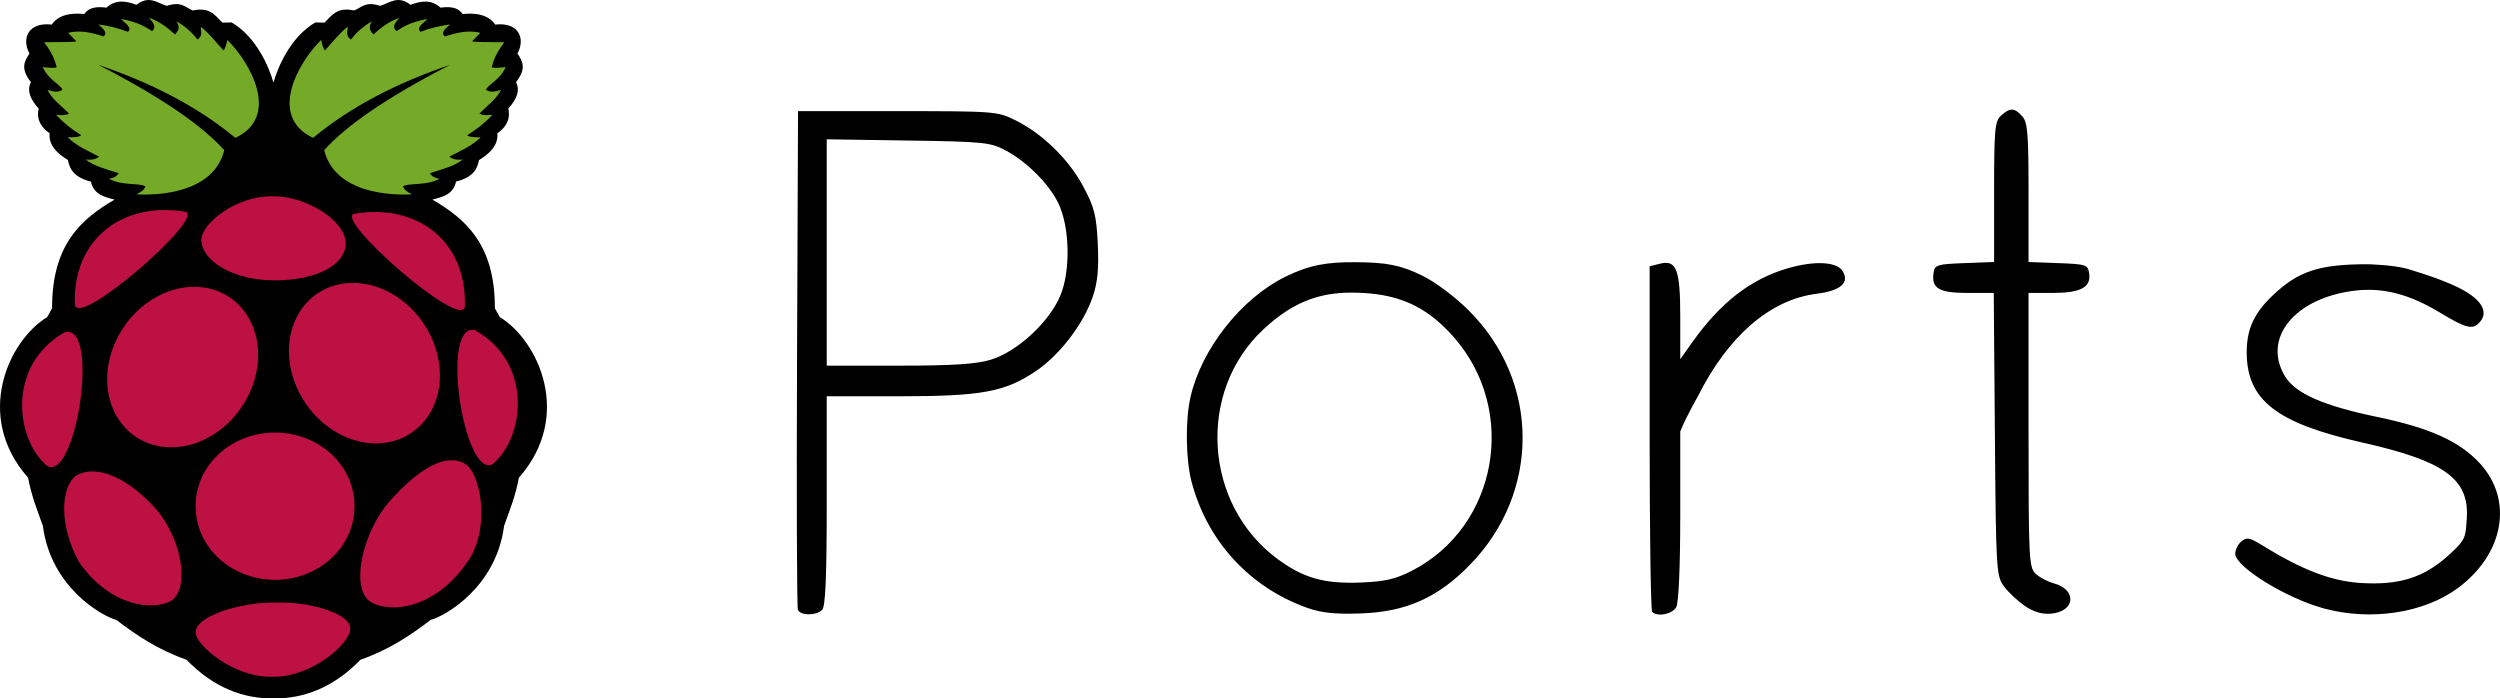<?xml version="1.0" encoding="UTF-8" standalone="no"?>
<svg
   xmlns:dc="http://purl.org/dc/elements/1.1/"
   xmlns:cc="http://creativecommons.org/ns#"
   xmlns:rdf="http://www.w3.org/1999/02/22-rdf-syntax-ns#"
   xmlns:svg="http://www.w3.org/2000/svg"
   xmlns="http://www.w3.org/2000/svg"
   xmlns:sodipodi="http://sodipodi.sourceforge.net/DTD/sodipodi-0.dtd"
   xmlns:inkscape="http://www.inkscape.org/namespaces/inkscape"
   viewBox="0 0 2561.688 715.726"
   id="svg7330"
   version="1.1"
   inkscape:version="0.91 r13725"
   sodipodi:docname="logo.svg"
   width="2561.688"
   height="715.726">
  <defs
     id="defs7362" />
  <sodipodi:namedview
     pagecolor="#ffffff"
     bordercolor="#666666"
     borderopacity="1"
     objecttolerance="10"
     gridtolerance="10"
     guidetolerance="10"
     inkscape:pageopacity="0"
     inkscape:pageshadow="2"
     inkscape:window-width="1680"
     inkscape:window-height="975"
     id="namedview7360"
     showgrid="false"
     showguides="true"
     inkscape:guide-bbox="true"
     fit-margin-top="0"
     fit-margin-left="0"
     fit-margin-right="0"
     fit-margin-bottom="0"
     inkscape:zoom="0.24429749"
     inkscape:cx="1417.521"
     inkscape:cy="333.9056"
     inkscape:window-x="1671"
     inkscape:window-y="-9"
     inkscape:window-maximized="1"
     inkscape:current-layer="svg7330">
    <sodipodi:guide
       position="624.54,0.368"
       orientation="0,1"
       id="guide8493" />
    <sodipodi:guide
       position="529.16,715.967"
       orientation="0,1"
       id="guide8495" />
  </sodipodi:namedview>
  <g
     id="g7906"
     transform="translate(-6.666,-1.645)">
    <path
       id="path7332"
       d="m 158.38,1.656 c -3.619,0.112 -7.517,1.449 -11.938,4.938 -10.83,-4.176 -21.33,-5.627 -30.72,2.875 C 101.222,7.588 96.51,11.469 92.94,16 89.757,15.934 69.121,12.728 59.658,26.844 35.877,24.03 28.361,40.832 36.877,56.5 c -4.857,7.519 -9.889,14.947 1.469,29.281 -4.018,7.984 -1.527,16.644 7.938,27.125 -2.498,11.223 2.412,19.141 11.219,25.312 -1.647,15.358 14.084,24.287 18.781,27.469 1.804,8.949 5.563,17.393 23.531,22.062 2.963,13.336 13.762,15.639 24.219,18.438 -34.562,20.09 -64.201,46.523 -64,111.38 l -5.062,9.031 c -39.63,24.1 -75.285,101.56 -19.53,164.52 3.642,19.708 9.75,33.864 15.188,49.531 8.134,63.131 61.218,92.692 75.219,96.188 20.517,15.628 42.368,30.457 71.938,40.844 27.875,28.749 58.074,39.706 88.438,39.688 0.445,-2.8e-4 0.899,0.005 1.344,0 30.364,0.019 60.562,-10.938 88.438,-39.688 29.569,-10.387 51.421,-25.216 71.938,-40.844 14.001,-3.496 67.085,-33.057 75.219,-96.188 5.438,-15.667 11.546,-29.823 15.188,-49.531 55.754,-62.965 20.1,-140.43 -19.531,-164.53 l -5.07,-9.03 c 0.201,-64.852 -29.438,-91.285 -64,-111.38 10.457,-2.798 21.256,-5.101 24.219,-18.438 17.968,-4.67 21.728,-13.114 23.531,-22.062 4.698,-3.181 20.428,-12.111 18.781,-27.469 8.807,-6.172 13.717,-14.09 11.219,-25.312 9.465,-10.481 11.956,-19.141 7.938,-27.125 11.36,-14.328 6.32,-21.756 1.47,-29.275 8.51,-15.668 1,-32.47 -22.79,-29.656 -9.46,-14.116 -30.09,-10.91 -33.28,-10.844 -3.57,-4.531 -8.28,-8.412 -22.78,-6.531 -9.39,-8.502 -19.89,-7.051 -30.72,-2.875 -12.86,-10.148 -21.37,-2.013 -31.09,1.062 -15.57,-5.088 -19.13,1.881 -26.78,4.719 -16.98,-3.588 -22.14,4.224 -30.28,12.469 l -9.469,-0.188 c -25.611,15.093 -38.334,45.826 -42.844,61.625 -4.512,-15.802 -17.206,-46.535 -42.812,-61.625 l -9.469,0.188 c -8.15,-8.245 -13.31,-16.057 -30.29,-12.469 -7.65,-2.838 -11.2,-9.806 -26.78,-4.719 -6.38,-2.018 -12.247,-6.214 -19.156,-6 z"
       inkscape:connector-curvature="0"
       style="fill:#000000" />
    <path
       id="path7334"
       d="m 107.39,68.056 c 67.948,35.031 107.45,63.369 129.09,87.504 -11.082,44.418 -68.896,46.445 -90.036,45.199 4.328,-2.015 7.94,-4.428 9.22,-8.136 -5.304,-3.77 -24.113,-0.397 -37.244,-7.774 5.044,-1.045 7.404,-2.063 9.763,-5.785 -12.406,-3.957 -25.769,-7.366 -33.628,-13.921 4.241,0.052 8.201,0.949 13.74,-2.893 -11.112,-5.988 -22.969,-10.734 -32.181,-19.887 5.745,-0.141 11.939,-0.057 13.74,-2.17 -10.17,-6.301 -18.751,-13.308 -25.854,-20.972 8.04,0.971 11.435,0.135 13.379,-1.266 -7.688,-7.874 -17.418,-14.523 -22.057,-24.226 5.97,2.058 11.431,2.845 15.368,-0.181 -2.612,-5.894 -13.805,-9.37 -20.249,-23.142 6.284,0.609 12.95,1.371 14.283,0 -2.917,-11.884 -7.922,-18.565 -12.831,-25.487 13.45,-0.2 33.828,0.052 32.905,-1.085 l -8.316,-8.497 c 13.138,-3.537 26.581,0.568 36.34,3.616 4.382,-3.458 -0.078,-7.83 -5.424,-12.294 11.165,1.491 21.254,4.057 30.373,7.593 4.872,-4.399 -3.164,-8.799 -7.051,-13.198 17.249,3.273 24.557,7.871 31.82,12.475 5.269,-5.051 0.302,-9.343 -3.254,-13.74 13.006,4.817 19.705,11.036 26.758,17.175 2.391,-3.227 6.075,-5.592 1.627,-13.379 9.234,5.323 16.189,11.595 21.334,18.622 5.713,-3.638 3.404,-8.613 3.435,-13.198 9.597,7.806 15.687,16.114 23.142,24.226 1.502,-1.093 2.817,-4.802 3.978,-10.667 22.895,22.212 55.246,78.158 8.316,100.34 -39.94,-32.94 -87.64,-56.883 -140.5,-74.844 z"
       inkscape:connector-curvature="0"
       style="fill:#75a928" />
    <path
       id="path7336"
       d="m 467.92,68.056 c -67.94,35.034 -107.44,63.364 -129.08,87.504 11.082,44.418 68.896,46.445 90.036,45.199 -4.328,-2.015 -7.94,-4.428 -9.22,-8.136 5.304,-3.77 24.113,-0.397 37.244,-7.774 -5.044,-1.045 -7.404,-2.063 -9.763,-5.785 12.406,-3.957 25.769,-7.366 33.628,-13.921 -4.241,0.052 -8.201,0.949 -13.74,-2.893 11.112,-5.988 22.969,-10.734 32.181,-19.887 -5.745,-0.141 -11.939,-0.057 -13.74,-2.17 10.17,-6.301 18.751,-13.308 25.854,-20.972 -8.04,0.971 -11.435,0.135 -13.379,-1.266 7.688,-7.874 17.418,-14.523 22.057,-24.226 -5.97,2.058 -11.431,2.845 -15.368,-0.181 2.612,-5.894 13.805,-9.37 20.249,-23.142 -6.284,0.609 -12.95,1.371 -14.283,0 2.922,-11.889 7.928,-18.57 12.836,-25.492 -13.45,-0.2 -33.828,0.052 -32.905,-1.085 l 8.316,-8.497 c -13.138,-3.537 -26.581,0.568 -36.34,3.616 -4.382,-3.458 0.078,-7.83 5.424,-12.294 -11.165,1.491 -21.254,4.057 -30.373,7.593 -4.872,-4.399 3.164,-8.799 7.051,-13.198 -17.249,3.273 -24.557,7.871 -31.82,12.475 -5.269,-5.051 -0.302,-9.343 3.254,-13.74 -13.006,4.817 -19.705,11.036 -26.758,17.175 -2.391,-3.227 -6.075,-5.592 -1.627,-13.379 -9.234,5.323 -16.189,11.595 -21.334,18.622 -5.713,-3.638 -3.404,-8.613 -3.435,-13.198 -9.597,7.806 -15.687,16.114 -23.142,24.226 -1.502,-1.093 -2.817,-4.802 -3.978,-10.667 -22.895,22.212 -55.246,78.158 -8.316,100.34 39.919,-32.947 87.616,-56.888 140.48,-74.849 z"
       inkscape:connector-curvature="0"
       style="fill:#75a928" />
    <path
       id="path7338"
       transform="matrix(1.131,0,0,1.128,-43.139,-68.311)"
       d="m 365.2,521.85 a 71.956,66.532 0 1 1 -143.91,0 71.956,66.532 0 1 1 143.91,0 z"
       inkscape:connector-curvature="0"
       style="fill:#bc1142" />
    <path
       id="path7340"
       transform="matrix(0.767,-1.161,2.171,1.422,-560.889,217.689)"
       d="m 262.84,276.65 a 61.875,28.125 0 1 1 -123.75,0 61.875,28.125 0 1 1 123.75,0 z"
       inkscape:connector-curvature="0"
       style="fill:#bc1142" />
    <path
       id="path7342"
       transform="matrix(-0.767,-1.161,-2.171,1.422,1134.829,213.689)"
       d="m 262.84,276.65 a 61.875,28.125 0 1 1 -123.75,0 61.875,28.125 0 1 1 123.75,0 z"
       inkscape:connector-curvature="0"
       style="fill:#bc1142" />
    <path
       id="path7344"
       d="M 72.91,342.09 C 109.32,332.33 85.202,492.72 55.577,479.56 22.99,453.35 12.494,376.59 72.91,342.09 Z"
       inkscape:connector-curvature="0"
       style="fill:#bc1142" />
    <path
       id="path7346"
       d="M 493.68,340.09 C 457.266,330.333 481.388,490.73 511.013,477.57 543.6,451.357 554.096,374.59 493.68,340.09 Z"
       inkscape:connector-curvature="0"
       style="fill:#bc1142" />
    <path
       id="path7348"
       d="m 369.97,220.65 c 62.835,-10.61 115.12,26.722 113.01,94.858 -2.067,26.121 -136.16,-90.969 -113.01,-94.858 z"
       inkscape:connector-curvature="0"
       style="fill:#bc1142" />
    <path
       id="path7350"
       d="M 196.36,218.65 C 133.52,208.04 81.24,245.38 83.35,313.51 85.417,339.63 219.51,222.54 196.36,218.65 Z"
       inkscape:connector-curvature="0"
       style="fill:#bc1142" />
    <path
       id="path7352"
       d="m 286.62,202.76 c -37.503,-0.975 -73.495,27.834 -73.582,44.544 -0.105,20.304 29.651,41.093 73.837,41.62 45.123,0.323 73.916,-16.64 74.061,-37.594 0.165,-23.74 -41.039,-48.937 -74.317,-48.571 z"
       inkscape:connector-curvature="0"
       style="fill:#bc1142" />
    <path
       id="path7354"
       d="m 288.91,619.12 c 32.697,-1.427 76.571,10.532 76.657,26.396 0.543,15.405 -39.79,50.211 -78.826,49.538 -40.427,1.744 -80.069,-33.116 -79.55,-45.199 -0.605,-17.716 49.226,-31.548 81.719,-30.735 z"
       inkscape:connector-curvature="0"
       style="fill:#bc1142" />
    <path
       id="path7356"
       d="m 168.14,525.1 c 23.279,28.046 33.891,77.319 14.464,91.844 -18.379,11.088 -63.012,6.522 -94.736,-39.052 -21.395,-38.242 -18.638,-77.157 -3.616,-88.589 22.464,-13.684 57.173,4.799 83.889,35.797 z"
       inkscape:connector-curvature="0"
       style="fill:#bc1142" />
    <path
       id="path7358"
       d="m 405.02,516.21 c -25.187,29.502 -39.212,83.31 -20.838,100.64 17.568,13.464 64.729,11.582 99.566,-36.756 25.296,-32.465 16.82,-86.682 2.371,-101.08 -21.464,-16.602 -52.277,4.645 -81.099,37.188 z"
       inkscape:connector-curvature="0"
       style="fill:#bc1142" />
  </g>
  <path
     style="fill:#000000"
     d="m 817.564,624.708 c -1.03,-2.696 -1.416,-118.735 -0.857,-257.863 l 1.016,-252.96 101.969,0 c 99.448,0 102.432,0.23 120.715,9.312 27.875,13.846 54.711,40.027 69.597,67.9 11.392,21.331 13.449,29.447 14.863,58.64 1.199,24.766 -0.118,39.177 -4.893,53.556 -9.226,27.776 -33.462,59.818 -57.865,76.501 -31.927,21.827 -55.821,26.27 -141.28,26.27 l -73.692,0 0,107.067 c 0,78.045 -1.276,108.343 -4.706,111.773 -6.176,6.176 -22.48,6.047 -24.867,-0.196 z M 1014.843,368.72 c 26.922,-7.995 59.646,-37.874 71.397,-65.19 10.95,-25.454 10.073,-70.917 -1.841,-95.391 -9.628,-19.779 -32.146,-42.356 -53.752,-53.893 -15.764,-8.418 -22.11,-9.067 -100.17,-10.246 l -83.34,-1.259 0,115.974 0,115.974 73.804,0 c 54.657,0 79.018,-1.548 93.903,-5.969 z m 324.437,254.059 c -58.729,-20.976 -101.969,-67.995 -118.148,-128.474 -6.2,-23.174 -6.744,-63.669 -1.18,-87.804 11.348,-49.223 52.068,-100.756 97.154,-122.952 24.775,-12.197 42.915,-15.006 71.167,-14.877 32.555,0.148 46.849,2.899 68.715,13.57 13.789,6.73 33.707,21.626 48.111,35.982 73.094,72.851 73.485,186.551 0.898,260.733 -32.95,33.674 -65.246,48.014 -111.758,49.623 -26.437,0.914 -40.232,-0.542 -54.957,-5.801 z m 107.265,-37.841 c 88.035,-45.059 109.42,-164.159 43.02,-239.594 -28.466,-32.339 -58.274,-45.343 -104.304,-45.506 -35.435,-0.126 -62.242,11.043 -90.94,37.887 -68.117,63.716 -60.925,179.175 14.638,234.991 26.523,19.591 47.944,25.666 85.279,24.182 24.83,-0.987 35.742,-3.482 52.308,-11.961 z m 246.408,42.057 c -1.438,-1.438 -2.615,-81.705 -2.615,-178.37 l 0,-175.756 10.415,-2.614 c 17.152,-4.305 20.96,5.648 20.96,54.787 l 0,42.979 12.249,-17.256 c 29.068,-40.95 60.27,-65.046 98.425,-76.009 27.045,-7.771 49.655,-6.605 55.588,2.866 7.557,12.064 -1.804,20.268 -26.724,23.421 -47.522,6.013 -90.579,43.312 -121.653,105.386 0,0 -11.433,19.688 -17.886,35.728 l 0,86.14 c 0,51.879 -1.615,89.157 -4.059,93.726 -3.904,7.295 -19.282,10.39 -24.701,4.971 z m 381.964,-6.024 c -7.283,-4.955 -16.933,-13.99 -21.445,-20.076 -7.923,-10.687 -8.244,-16.031 -9.365,-155.894 l -1.161,-144.828 -26.792,0 c -29.235,0 -37.15,-4.618 -34.917,-20.374 1.195,-8.433 3.322,-9.117 31.676,-10.186 l 30.394,-1.145 0,-71.782 c 0,-64.56 0.722,-72.435 7.172,-78.272 9.191,-8.318 13.616,-8.179 21.634,0.681 5.537,6.119 6.49,17.616 6.49,78.272 l 0,71.1 30.395,1.145 c 28.877,1.088 30.462,1.624 31.747,10.73 1.988,14.087 -8.842,19.829 -37.399,19.829 l -24.743,0 0,140.579 c 0,132.938 0.406,140.944 7.422,147.297 4.083,3.694 12.33,8.03 18.329,9.634 24.204,6.473 22.223,28.968 -2.742,31.132 -9.049,0.784 -17.79,-1.784 -26.695,-7.844 z m 306.708,2.593 c -38.908,-10.478 -91.241,-42.74 -91.241,-56.248 0,-4.036 2.843,-9.698 6.316,-12.581 5.364,-4.452 8.467,-3.911 20.59,3.591 41.796,25.866 71.848,37.325 102.543,39.102 39.139,2.266 63.953,-5.658 89.146,-28.467 17.865,-16.174 17.375,-18.087 18.678,-37.939 2.704,-41.17 -24.467,-58.949 -107.388,-77.646 -87.795,-19.796 -118.12,-43.521 -118.12,-92.414 0,-23.426 7.409,-39.844 26.017,-57.654 26.652,-25.51 47.843,-32.549 97.992,-32.549 0,0 26.14,0.521 41.524,4.954 25.813,7.822 36.335,12.412 36.335,12.412 37.879,14.507 46.812,30.081 37.463,41.346 -7.412,8.932 -13.68,7.527 -41.631,-9.331 -31.146,-18.785 -58.007,-25.715 -86.632,-22.351 -61.753,7.258 -95.615,48.775 -71.731,87.948 10.666,17.495 39.221,30.041 94.579,41.552 53.806,11.189 84.172,24.919 104.939,47.449 34.678,37.621 24.846,93.027 -22.714,128.003 -34.641,25.476 -88.766,33.722 -136.666,20.822 z"
     id="path8491"
     inkscape:connector-curvature="0"
     sodipodi:nodetypes="cscssssssscssccssssscccssssssssssssssssssscscsscsscsscsccssscscscscsscscscscsssssssssssssscsssscssss" />
</svg>
